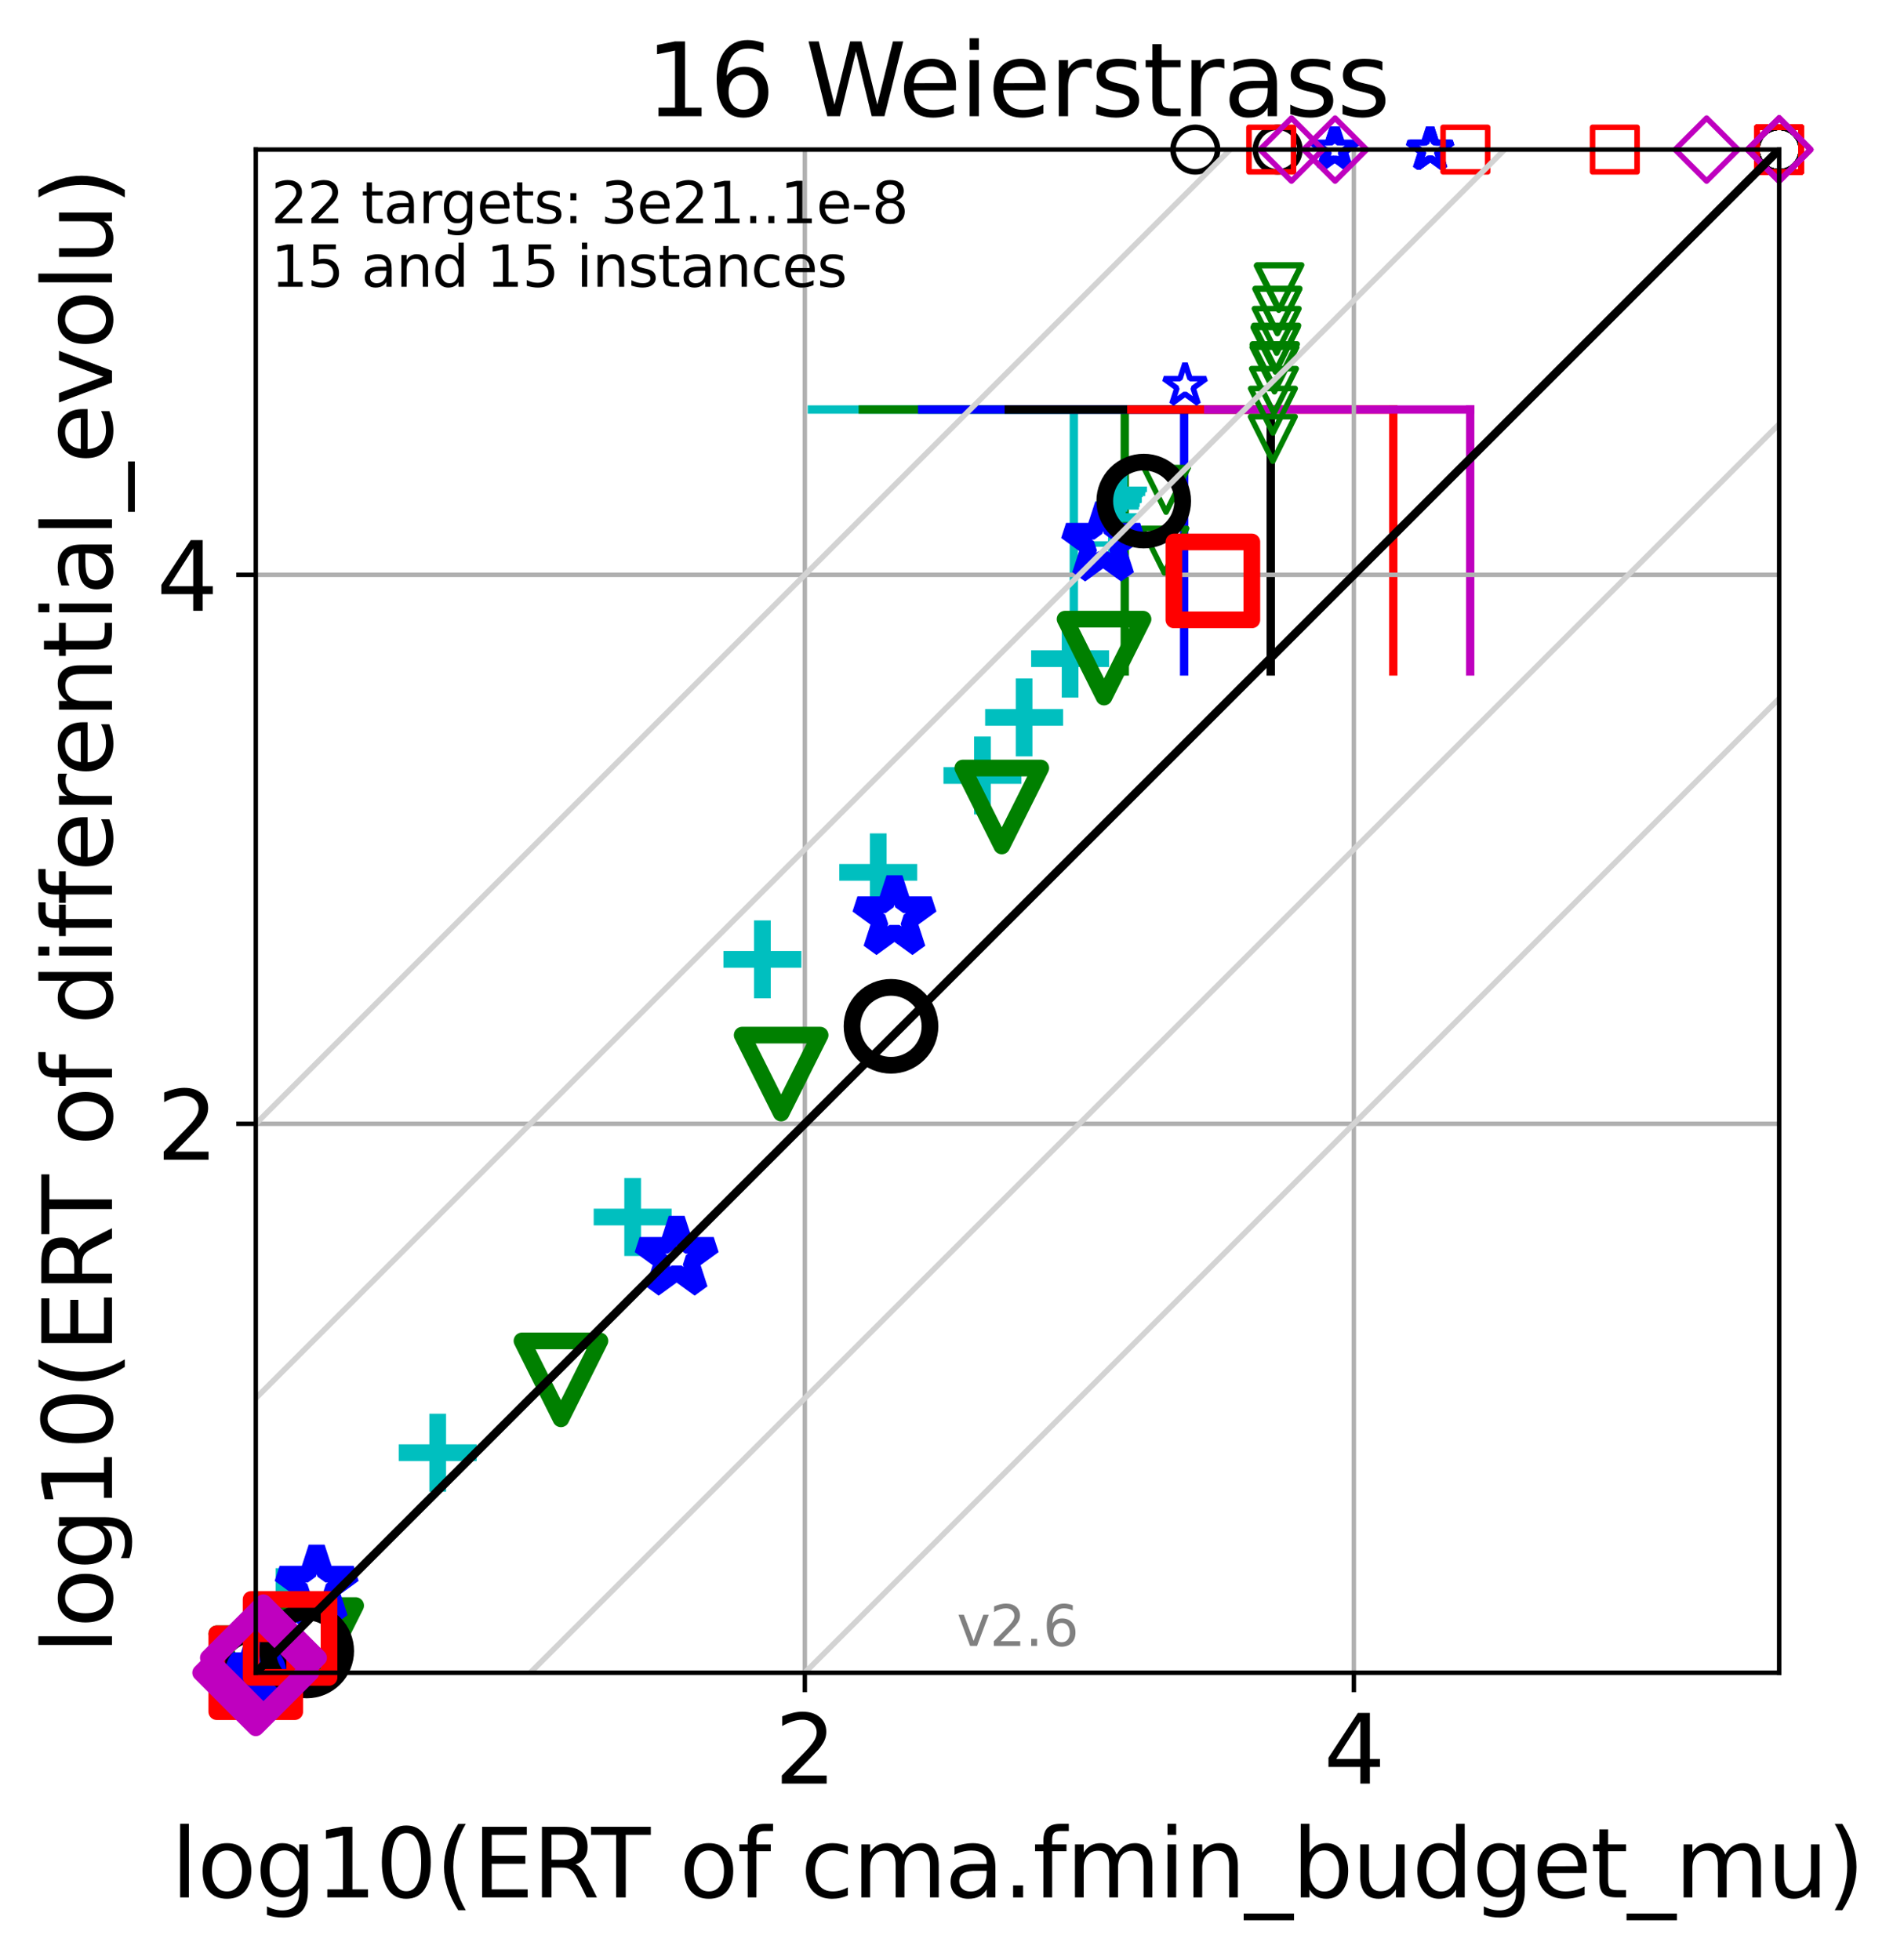 <?xml version="1.0" encoding="utf-8" standalone="no"?>
<!DOCTYPE svg PUBLIC "-//W3C//DTD SVG 1.1//EN"
  "http://www.w3.org/Graphics/SVG/1.1/DTD/svg11.dtd">
<svg height="352.096pt" version="1.1" viewBox="0 0 342.006 352.096" width="342.006pt" xmlns="http://www.w3.org/2000/svg" xmlns:xlink="http://www.w3.org/1999/xlink">
 <defs>
  <style type="text/css">*{stroke-linecap:butt;stroke-linejoin:round;}</style>
 </defs>
 <g id="figure_1">
  <g id="patch_1">
   <path d="M 0 352.096 
L 342.006 352.096 
L 342.006 0 
L 0 0 
z
" style="fill:#ffffff;"/>
  </g>
  <g id="axes_1">
   <g id="patch_2">
    <path d="M 45.942 300.517 
L 319.582 300.517 
L 319.582 26.877 
L 45.942 26.877 
z
" style="fill:#ffffff;"/>
   </g>
   <g id="line2d_1">
    <path clip-path="url(#p6136d82c68)" d="M 192.887 120.631 
L 192.887 73.577 
" style="fill:none;stroke:#00bfbf;stroke-linecap:square;stroke-width:1.5;"/>
   </g>
   <g id="line2d_2">
    <path clip-path="url(#p6136d82c68)" d="M 145.833 73.577 
L 192.887 73.577 
" style="fill:none;stroke:#00bfbf;stroke-linecap:square;stroke-width:1.5;"/>
   </g>
   <g id="line2d_3">
    <path clip-path="url(#p6136d82c68)" d="M 202.036 120.631 
L 202.036 73.577 
" style="fill:none;stroke:#008000;stroke-linecap:square;stroke-width:1.5;"/>
   </g>
   <g id="line2d_4">
    <path clip-path="url(#p6136d82c68)" d="M 154.982 73.577 
L 202.036 73.577 
" style="fill:none;stroke:#008000;stroke-linecap:square;stroke-width:1.5;"/>
   </g>
   <g id="line2d_5">
    <path clip-path="url(#p6136d82c68)" d="M 212.702 120.631 
L 212.702 73.577 
" style="fill:none;stroke:#0000ff;stroke-linecap:square;stroke-width:1.5;"/>
   </g>
   <g id="line2d_6">
    <path clip-path="url(#p6136d82c68)" d="M 165.648 73.577 
L 212.702 73.577 
" style="fill:none;stroke:#0000ff;stroke-linecap:square;stroke-width:1.5;"/>
   </g>
   <g id="line2d_7">
    <path clip-path="url(#p6136d82c68)" d="M 228.258 120.631 
L 228.258 73.577 
" style="fill:none;stroke:#000000;stroke-linecap:square;stroke-width:1.5;"/>
   </g>
   <g id="line2d_8">
    <path clip-path="url(#p6136d82c68)" d="M 181.204 73.577 
L 228.258 73.577 
" style="fill:none;stroke:#000000;stroke-linecap:square;stroke-width:1.5;"/>
   </g>
   <g id="line2d_9">
    <path clip-path="url(#p6136d82c68)" d="M 250.268 120.631 
L 250.268 73.577 
" style="fill:none;stroke:#ff0000;stroke-linecap:square;stroke-width:1.5;"/>
   </g>
   <g id="line2d_10">
    <path clip-path="url(#p6136d82c68)" d="M 203.214 73.577 
L 250.268 73.577 
" style="fill:none;stroke:#ff0000;stroke-linecap:square;stroke-width:1.5;"/>
   </g>
   <g id="line2d_11">
    <path clip-path="url(#p6136d82c68)" d="M 264.083 120.631 
L 264.083 73.577 
" style="fill:none;stroke:#bf00bf;stroke-linecap:square;stroke-width:1.5;"/>
   </g>
   <g id="line2d_12">
    <path clip-path="url(#p6136d82c68)" d="M 217.029 73.577 
L 264.083 73.577 
" style="fill:none;stroke:#bf00bf;stroke-linecap:square;stroke-width:1.5;"/>
   </g>
   <g id="matplotlib.axis_1">
    <g id="xtick_1">
     <g id="line2d_13">
      <path clip-path="url(#p6136d82c68)" d="M 144.563 300.517 
L 144.563 26.877 
" style="fill:none;stroke:#b0b0b0;stroke-linecap:square;stroke-width:0.8;"/>
     </g>
     <g id="line2d_14">
      <defs>
       <path d="M 0 0 
L 0 3.5 
" id="m19c5822f2d" style="stroke:#000000;stroke-width:0.8;"/>
      </defs>
      <g>
       <use style="stroke:#000000;stroke-width:0.8;" x="144.563" xlink:href="#m19c5822f2d" y="300.517"/>
      </g>
     </g>
     <g id="text_1">
      <!-- 2 -->
      <g transform="translate(139.155 320.435)scale(0.17 -0.17)">
       <defs>
        <path d="M 1228 531 
L 3431 531 
L 3431 0 
L 469 0 
L 469 531 
Q 828 903 1448 1529 
Q 2069 2156 2228 2338 
Q 2531 2678 2651 2914 
Q 2772 3150 2772 3378 
Q 2772 3750 2511 3984 
Q 2250 4219 1831 4219 
Q 1534 4219 1204 4116 
Q 875 4013 500 3803 
L 500 4441 
Q 881 4594 1212 4672 
Q 1544 4750 1819 4750 
Q 2544 4750 2975 4387 
Q 3406 4025 3406 3419 
Q 3406 3131 3298 2873 
Q 3191 2616 2906 2266 
Q 2828 2175 2409 1742 
Q 1991 1309 1228 531 
z
" id="DejaVuSans-32" transform="scale(0.016)"/>
       </defs>
       <use xlink:href="#DejaVuSans-32"/>
      </g>
     </g>
    </g>
    <g id="xtick_2">
     <g id="line2d_15">
      <path clip-path="url(#p6136d82c68)" d="M 243.184 300.517 
L 243.184 26.877 
" style="fill:none;stroke:#b0b0b0;stroke-linecap:square;stroke-width:0.8;"/>
     </g>
     <g id="line2d_16">
      <g>
       <use style="stroke:#000000;stroke-width:0.8;" x="243.184" xlink:href="#m19c5822f2d" y="300.517"/>
      </g>
     </g>
     <g id="text_2">
      <!-- 4 -->
      <g transform="translate(237.776 320.435)scale(0.17 -0.17)">
       <defs>
        <path d="M 2419 4116 
L 825 1625 
L 2419 1625 
L 2419 4116 
z
M 2253 4666 
L 3047 4666 
L 3047 1625 
L 3713 1625 
L 3713 1100 
L 3047 1100 
L 3047 0 
L 2419 0 
L 2419 1100 
L 313 1100 
L 313 1709 
L 2253 4666 
z
" id="DejaVuSans-34" transform="scale(0.016)"/>
       </defs>
       <use xlink:href="#DejaVuSans-34"/>
      </g>
     </g>
    </g>
    <g id="text_3">
     <!-- log10(ERT of cma.fmin_budget_mu) -->
     <g transform="translate(30.718 340.887)scale(0.17 -0.17)">
      <defs>
       <path d="M 603 4863 
L 1178 4863 
L 1178 0 
L 603 0 
L 603 4863 
z
" id="DejaVuSans-6c" transform="scale(0.016)"/>
       <path d="M 1959 3097 
Q 1497 3097 1228 2736 
Q 959 2375 959 1747 
Q 959 1119 1226 758 
Q 1494 397 1959 397 
Q 2419 397 2687 759 
Q 2956 1122 2956 1747 
Q 2956 2369 2687 2733 
Q 2419 3097 1959 3097 
z
M 1959 3584 
Q 2709 3584 3137 3096 
Q 3566 2609 3566 1747 
Q 3566 888 3137 398 
Q 2709 -91 1959 -91 
Q 1206 -91 779 398 
Q 353 888 353 1747 
Q 353 2609 779 3096 
Q 1206 3584 1959 3584 
z
" id="DejaVuSans-6f" transform="scale(0.016)"/>
       <path d="M 2906 1791 
Q 2906 2416 2648 2759 
Q 2391 3103 1925 3103 
Q 1463 3103 1205 2759 
Q 947 2416 947 1791 
Q 947 1169 1205 825 
Q 1463 481 1925 481 
Q 2391 481 2648 825 
Q 2906 1169 2906 1791 
z
M 3481 434 
Q 3481 -459 3084 -895 
Q 2688 -1331 1869 -1331 
Q 1566 -1331 1297 -1286 
Q 1028 -1241 775 -1147 
L 775 -588 
Q 1028 -725 1275 -790 
Q 1522 -856 1778 -856 
Q 2344 -856 2625 -561 
Q 2906 -266 2906 331 
L 2906 616 
Q 2728 306 2450 153 
Q 2172 0 1784 0 
Q 1141 0 747 490 
Q 353 981 353 1791 
Q 353 2603 747 3093 
Q 1141 3584 1784 3584 
Q 2172 3584 2450 3431 
Q 2728 3278 2906 2969 
L 2906 3500 
L 3481 3500 
L 3481 434 
z
" id="DejaVuSans-67" transform="scale(0.016)"/>
       <path d="M 794 531 
L 1825 531 
L 1825 4091 
L 703 3866 
L 703 4441 
L 1819 4666 
L 2450 4666 
L 2450 531 
L 3481 531 
L 3481 0 
L 794 0 
L 794 531 
z
" id="DejaVuSans-31" transform="scale(0.016)"/>
       <path d="M 2034 4250 
Q 1547 4250 1301 3770 
Q 1056 3291 1056 2328 
Q 1056 1369 1301 889 
Q 1547 409 2034 409 
Q 2525 409 2770 889 
Q 3016 1369 3016 2328 
Q 3016 3291 2770 3770 
Q 2525 4250 2034 4250 
z
M 2034 4750 
Q 2819 4750 3233 4129 
Q 3647 3509 3647 2328 
Q 3647 1150 3233 529 
Q 2819 -91 2034 -91 
Q 1250 -91 836 529 
Q 422 1150 422 2328 
Q 422 3509 836 4129 
Q 1250 4750 2034 4750 
z
" id="DejaVuSans-30" transform="scale(0.016)"/>
       <path d="M 1984 4856 
Q 1566 4138 1362 3434 
Q 1159 2731 1159 2009 
Q 1159 1288 1364 580 
Q 1569 -128 1984 -844 
L 1484 -844 
Q 1016 -109 783 600 
Q 550 1309 550 2009 
Q 550 2706 781 3412 
Q 1013 4119 1484 4856 
L 1984 4856 
z
" id="DejaVuSans-28" transform="scale(0.016)"/>
       <path d="M 628 4666 
L 3578 4666 
L 3578 4134 
L 1259 4134 
L 1259 2753 
L 3481 2753 
L 3481 2222 
L 1259 2222 
L 1259 531 
L 3634 531 
L 3634 0 
L 628 0 
L 628 4666 
z
" id="DejaVuSans-45" transform="scale(0.016)"/>
       <path d="M 2841 2188 
Q 3044 2119 3236 1894 
Q 3428 1669 3622 1275 
L 4263 0 
L 3584 0 
L 2988 1197 
Q 2756 1666 2539 1819 
Q 2322 1972 1947 1972 
L 1259 1972 
L 1259 0 
L 628 0 
L 628 4666 
L 2053 4666 
Q 2853 4666 3247 4331 
Q 3641 3997 3641 3322 
Q 3641 2881 3436 2590 
Q 3231 2300 2841 2188 
z
M 1259 4147 
L 1259 2491 
L 2053 2491 
Q 2509 2491 2742 2702 
Q 2975 2913 2975 3322 
Q 2975 3731 2742 3939 
Q 2509 4147 2053 4147 
L 1259 4147 
z
" id="DejaVuSans-52" transform="scale(0.016)"/>
       <path d="M -19 4666 
L 3928 4666 
L 3928 4134 
L 2272 4134 
L 2272 0 
L 1638 0 
L 1638 4134 
L -19 4134 
L -19 4666 
z
" id="DejaVuSans-54" transform="scale(0.016)"/>
       <path id="DejaVuSans-20" transform="scale(0.016)"/>
       <path d="M 2375 4863 
L 2375 4384 
L 1825 4384 
Q 1516 4384 1395 4259 
Q 1275 4134 1275 3809 
L 1275 3500 
L 2222 3500 
L 2222 3053 
L 1275 3053 
L 1275 0 
L 697 0 
L 697 3053 
L 147 3053 
L 147 3500 
L 697 3500 
L 697 3744 
Q 697 4328 969 4595 
Q 1241 4863 1831 4863 
L 2375 4863 
z
" id="DejaVuSans-66" transform="scale(0.016)"/>
       <path d="M 3122 3366 
L 3122 2828 
Q 2878 2963 2633 3030 
Q 2388 3097 2138 3097 
Q 1578 3097 1268 2742 
Q 959 2388 959 1747 
Q 959 1106 1268 751 
Q 1578 397 2138 397 
Q 2388 397 2633 464 
Q 2878 531 3122 666 
L 3122 134 
Q 2881 22 2623 -34 
Q 2366 -91 2075 -91 
Q 1284 -91 818 406 
Q 353 903 353 1747 
Q 353 2603 823 3093 
Q 1294 3584 2113 3584 
Q 2378 3584 2631 3529 
Q 2884 3475 3122 3366 
z
" id="DejaVuSans-63" transform="scale(0.016)"/>
       <path d="M 3328 2828 
Q 3544 3216 3844 3400 
Q 4144 3584 4550 3584 
Q 5097 3584 5394 3201 
Q 5691 2819 5691 2113 
L 5691 0 
L 5113 0 
L 5113 2094 
Q 5113 2597 4934 2840 
Q 4756 3084 4391 3084 
Q 3944 3084 3684 2787 
Q 3425 2491 3425 1978 
L 3425 0 
L 2847 0 
L 2847 2094 
Q 2847 2600 2669 2842 
Q 2491 3084 2119 3084 
Q 1678 3084 1418 2786 
Q 1159 2488 1159 1978 
L 1159 0 
L 581 0 
L 581 3500 
L 1159 3500 
L 1159 2956 
Q 1356 3278 1631 3431 
Q 1906 3584 2284 3584 
Q 2666 3584 2933 3390 
Q 3200 3197 3328 2828 
z
" id="DejaVuSans-6d" transform="scale(0.016)"/>
       <path d="M 2194 1759 
Q 1497 1759 1228 1600 
Q 959 1441 959 1056 
Q 959 750 1161 570 
Q 1363 391 1709 391 
Q 2188 391 2477 730 
Q 2766 1069 2766 1631 
L 2766 1759 
L 2194 1759 
z
M 3341 1997 
L 3341 0 
L 2766 0 
L 2766 531 
Q 2569 213 2275 61 
Q 1981 -91 1556 -91 
Q 1019 -91 701 211 
Q 384 513 384 1019 
Q 384 1609 779 1909 
Q 1175 2209 1959 2209 
L 2766 2209 
L 2766 2266 
Q 2766 2663 2505 2880 
Q 2244 3097 1772 3097 
Q 1472 3097 1187 3025 
Q 903 2953 641 2809 
L 641 3341 
Q 956 3463 1253 3523 
Q 1550 3584 1831 3584 
Q 2591 3584 2966 3190 
Q 3341 2797 3341 1997 
z
" id="DejaVuSans-61" transform="scale(0.016)"/>
       <path d="M 684 794 
L 1344 794 
L 1344 0 
L 684 0 
L 684 794 
z
" id="DejaVuSans-2e" transform="scale(0.016)"/>
       <path d="M 603 3500 
L 1178 3500 
L 1178 0 
L 603 0 
L 603 3500 
z
M 603 4863 
L 1178 4863 
L 1178 4134 
L 603 4134 
L 603 4863 
z
" id="DejaVuSans-69" transform="scale(0.016)"/>
       <path d="M 3513 2113 
L 3513 0 
L 2938 0 
L 2938 2094 
Q 2938 2591 2744 2837 
Q 2550 3084 2163 3084 
Q 1697 3084 1428 2787 
Q 1159 2491 1159 1978 
L 1159 0 
L 581 0 
L 581 3500 
L 1159 3500 
L 1159 2956 
Q 1366 3272 1645 3428 
Q 1925 3584 2291 3584 
Q 2894 3584 3203 3211 
Q 3513 2838 3513 2113 
z
" id="DejaVuSans-6e" transform="scale(0.016)"/>
       <path d="M 3263 -1063 
L 3263 -1509 
L -63 -1509 
L -63 -1063 
L 3263 -1063 
z
" id="DejaVuSans-5f" transform="scale(0.016)"/>
       <path d="M 3116 1747 
Q 3116 2381 2855 2742 
Q 2594 3103 2138 3103 
Q 1681 3103 1420 2742 
Q 1159 2381 1159 1747 
Q 1159 1113 1420 752 
Q 1681 391 2138 391 
Q 2594 391 2855 752 
Q 3116 1113 3116 1747 
z
M 1159 2969 
Q 1341 3281 1617 3432 
Q 1894 3584 2278 3584 
Q 2916 3584 3314 3078 
Q 3713 2572 3713 1747 
Q 3713 922 3314 415 
Q 2916 -91 2278 -91 
Q 1894 -91 1617 61 
Q 1341 213 1159 525 
L 1159 0 
L 581 0 
L 581 4863 
L 1159 4863 
L 1159 2969 
z
" id="DejaVuSans-62" transform="scale(0.016)"/>
       <path d="M 544 1381 
L 544 3500 
L 1119 3500 
L 1119 1403 
Q 1119 906 1312 657 
Q 1506 409 1894 409 
Q 2359 409 2629 706 
Q 2900 1003 2900 1516 
L 2900 3500 
L 3475 3500 
L 3475 0 
L 2900 0 
L 2900 538 
Q 2691 219 2414 64 
Q 2138 -91 1772 -91 
Q 1169 -91 856 284 
Q 544 659 544 1381 
z
M 1991 3584 
L 1991 3584 
z
" id="DejaVuSans-75" transform="scale(0.016)"/>
       <path d="M 2906 2969 
L 2906 4863 
L 3481 4863 
L 3481 0 
L 2906 0 
L 2906 525 
Q 2725 213 2448 61 
Q 2172 -91 1784 -91 
Q 1150 -91 751 415 
Q 353 922 353 1747 
Q 353 2572 751 3078 
Q 1150 3584 1784 3584 
Q 2172 3584 2448 3432 
Q 2725 3281 2906 2969 
z
M 947 1747 
Q 947 1113 1208 752 
Q 1469 391 1925 391 
Q 2381 391 2643 752 
Q 2906 1113 2906 1747 
Q 2906 2381 2643 2742 
Q 2381 3103 1925 3103 
Q 1469 3103 1208 2742 
Q 947 2381 947 1747 
z
" id="DejaVuSans-64" transform="scale(0.016)"/>
       <path d="M 3597 1894 
L 3597 1613 
L 953 1613 
Q 991 1019 1311 708 
Q 1631 397 2203 397 
Q 2534 397 2845 478 
Q 3156 559 3463 722 
L 3463 178 
Q 3153 47 2828 -22 
Q 2503 -91 2169 -91 
Q 1331 -91 842 396 
Q 353 884 353 1716 
Q 353 2575 817 3079 
Q 1281 3584 2069 3584 
Q 2775 3584 3186 3129 
Q 3597 2675 3597 1894 
z
M 3022 2063 
Q 3016 2534 2758 2815 
Q 2500 3097 2075 3097 
Q 1594 3097 1305 2825 
Q 1016 2553 972 2059 
L 3022 2063 
z
" id="DejaVuSans-65" transform="scale(0.016)"/>
       <path d="M 1172 4494 
L 1172 3500 
L 2356 3500 
L 2356 3053 
L 1172 3053 
L 1172 1153 
Q 1172 725 1289 603 
Q 1406 481 1766 481 
L 2356 481 
L 2356 0 
L 1766 0 
Q 1100 0 847 248 
Q 594 497 594 1153 
L 594 3053 
L 172 3053 
L 172 3500 
L 594 3500 
L 594 4494 
L 1172 4494 
z
" id="DejaVuSans-74" transform="scale(0.016)"/>
       <path d="M 513 4856 
L 1013 4856 
Q 1481 4119 1714 3412 
Q 1947 2706 1947 2009 
Q 1947 1309 1714 600 
Q 1481 -109 1013 -844 
L 513 -844 
Q 928 -128 1133 580 
Q 1338 1288 1338 2009 
Q 1338 2731 1133 3434 
Q 928 4138 513 4856 
z
" id="DejaVuSans-29" transform="scale(0.016)"/>
      </defs>
      <use xlink:href="#DejaVuSans-6c"/>
      <use x="27.783" xlink:href="#DejaVuSans-6f"/>
      <use x="88.965" xlink:href="#DejaVuSans-67"/>
      <use x="152.441" xlink:href="#DejaVuSans-31"/>
      <use x="216.064" xlink:href="#DejaVuSans-30"/>
      <use x="279.688" xlink:href="#DejaVuSans-28"/>
      <use x="318.701" xlink:href="#DejaVuSans-45"/>
      <use x="381.885" xlink:href="#DejaVuSans-52"/>
      <use x="444.117" xlink:href="#DejaVuSans-54"/>
      <use x="505.201" xlink:href="#DejaVuSans-20"/>
      <use x="536.988" xlink:href="#DejaVuSans-6f"/>
      <use x="598.17" xlink:href="#DejaVuSans-66"/>
      <use x="633.375" xlink:href="#DejaVuSans-20"/>
      <use x="665.162" xlink:href="#DejaVuSans-63"/>
      <use x="720.143" xlink:href="#DejaVuSans-6d"/>
      <use x="817.555" xlink:href="#DejaVuSans-61"/>
      <use x="878.834" xlink:href="#DejaVuSans-2e"/>
      <use x="910.621" xlink:href="#DejaVuSans-66"/>
      <use x="945.826" xlink:href="#DejaVuSans-6d"/>
      <use x="1043.238" xlink:href="#DejaVuSans-69"/>
      <use x="1071.021" xlink:href="#DejaVuSans-6e"/>
      <use x="1134.4" xlink:href="#DejaVuSans-5f"/>
      <use x="1184.4" xlink:href="#DejaVuSans-62"/>
      <use x="1247.877" xlink:href="#DejaVuSans-75"/>
      <use x="1311.256" xlink:href="#DejaVuSans-64"/>
      <use x="1374.732" xlink:href="#DejaVuSans-67"/>
      <use x="1438.209" xlink:href="#DejaVuSans-65"/>
      <use x="1499.732" xlink:href="#DejaVuSans-74"/>
      <use x="1538.941" xlink:href="#DejaVuSans-5f"/>
      <use x="1588.941" xlink:href="#DejaVuSans-6d"/>
      <use x="1686.354" xlink:href="#DejaVuSans-75"/>
      <use x="1749.732" xlink:href="#DejaVuSans-29"/>
     </g>
    </g>
   </g>
   <g id="matplotlib.axis_2">
    <g id="ytick_1">
     <g id="line2d_17">
      <path clip-path="url(#p6136d82c68)" d="M 45.942 201.896 
L 319.582 201.896 
" style="fill:none;stroke:#b0b0b0;stroke-linecap:square;stroke-width:0.8;"/>
     </g>
     <g id="line2d_18">
      <defs>
       <path d="M 0 0 
L -3.5 0 
" id="mddc5367566" style="stroke:#000000;stroke-width:0.8;"/>
      </defs>
      <g>
       <use style="stroke:#000000;stroke-width:0.8;" x="45.942" xlink:href="#mddc5367566" y="201.896"/>
      </g>
     </g>
     <g id="text_4">
      <!-- 2 -->
      <g transform="translate(28.126 208.355)scale(0.17 -0.17)">
       <use xlink:href="#DejaVuSans-32"/>
      </g>
     </g>
    </g>
    <g id="ytick_2">
     <g id="line2d_19">
      <path clip-path="url(#p6136d82c68)" d="M 45.942 103.275 
L 319.582 103.275 
" style="fill:none;stroke:#b0b0b0;stroke-linecap:square;stroke-width:0.8;"/>
     </g>
     <g id="line2d_20">
      <g>
       <use style="stroke:#000000;stroke-width:0.8;" x="45.942" xlink:href="#mddc5367566" y="103.275"/>
      </g>
     </g>
     <g id="text_5">
      <!-- 4 -->
      <g transform="translate(28.126 109.734)scale(0.17 -0.17)">
       <use xlink:href="#DejaVuSans-34"/>
      </g>
     </g>
    </g>
    <g id="text_6">
     <!-- log10(ERT of differential_evolu) -->
     <g transform="translate(20.117 297.17)rotate(-90)scale(0.17 -0.17)">
      <defs>
       <path d="M 2631 2963 
Q 2534 3019 2420 3045 
Q 2306 3072 2169 3072 
Q 1681 3072 1420 2755 
Q 1159 2438 1159 1844 
L 1159 0 
L 581 0 
L 581 3500 
L 1159 3500 
L 1159 2956 
Q 1341 3275 1631 3429 
Q 1922 3584 2338 3584 
Q 2397 3584 2469 3576 
Q 2541 3569 2628 3553 
L 2631 2963 
z
" id="DejaVuSans-72" transform="scale(0.016)"/>
       <path d="M 191 3500 
L 800 3500 
L 1894 563 
L 2988 3500 
L 3597 3500 
L 2284 0 
L 1503 0 
L 191 3500 
z
" id="DejaVuSans-76" transform="scale(0.016)"/>
      </defs>
      <use xlink:href="#DejaVuSans-6c"/>
      <use x="27.783" xlink:href="#DejaVuSans-6f"/>
      <use x="88.965" xlink:href="#DejaVuSans-67"/>
      <use x="152.441" xlink:href="#DejaVuSans-31"/>
      <use x="216.064" xlink:href="#DejaVuSans-30"/>
      <use x="279.688" xlink:href="#DejaVuSans-28"/>
      <use x="318.701" xlink:href="#DejaVuSans-45"/>
      <use x="381.885" xlink:href="#DejaVuSans-52"/>
      <use x="444.117" xlink:href="#DejaVuSans-54"/>
      <use x="505.201" xlink:href="#DejaVuSans-20"/>
      <use x="536.988" xlink:href="#DejaVuSans-6f"/>
      <use x="598.17" xlink:href="#DejaVuSans-66"/>
      <use x="633.375" xlink:href="#DejaVuSans-20"/>
      <use x="665.162" xlink:href="#DejaVuSans-64"/>
      <use x="728.639" xlink:href="#DejaVuSans-69"/>
      <use x="756.422" xlink:href="#DejaVuSans-66"/>
      <use x="791.627" xlink:href="#DejaVuSans-66"/>
      <use x="826.832" xlink:href="#DejaVuSans-65"/>
      <use x="888.355" xlink:href="#DejaVuSans-72"/>
      <use x="927.219" xlink:href="#DejaVuSans-65"/>
      <use x="988.742" xlink:href="#DejaVuSans-6e"/>
      <use x="1052.121" xlink:href="#DejaVuSans-74"/>
      <use x="1091.33" xlink:href="#DejaVuSans-69"/>
      <use x="1119.113" xlink:href="#DejaVuSans-61"/>
      <use x="1180.393" xlink:href="#DejaVuSans-6c"/>
      <use x="1208.176" xlink:href="#DejaVuSans-5f"/>
      <use x="1258.176" xlink:href="#DejaVuSans-65"/>
      <use x="1319.699" xlink:href="#DejaVuSans-76"/>
      <use x="1378.879" xlink:href="#DejaVuSans-6f"/>
      <use x="1440.061" xlink:href="#DejaVuSans-6c"/>
      <use x="1467.844" xlink:href="#DejaVuSans-75"/>
      <use x="1531.223" xlink:href="#DejaVuSans-29"/>
     </g>
    </g>
   </g>
   <g id="line2d_21">
    <defs>
     <path d="M -7 0 
L 7 0 
M 0 7 
L 0 -7 
" id="mde0467d2bc" style="stroke:#00bfbf;stroke-width:3;"/>
    </defs>
    <g>
     <use style="fill-opacity:0;stroke:#00bfbf;stroke-width:3;" x="45.942" xlink:href="#mde0467d2bc" y="300.517"/>
     <use style="fill-opacity:0;stroke:#00bfbf;stroke-width:3;" x="51.004" xlink:href="#mde0467d2bc" y="288.738"/>
     <use style="fill-opacity:0;stroke:#00bfbf;stroke-width:3;" x="78.623" xlink:href="#mde0467d2bc" y="260.988"/>
     <use style="fill-opacity:0;stroke:#00bfbf;stroke-width:3;" x="113.641" xlink:href="#mde0467d2bc" y="218.65"/>
     <use style="fill-opacity:0;stroke:#00bfbf;stroke-width:3;" x="136.946" xlink:href="#mde0467d2bc" y="172.359"/>
     <use style="fill-opacity:0;stroke:#00bfbf;stroke-width:3;" x="157.758" xlink:href="#mde0467d2bc" y="156.726"/>
     <use style="fill-opacity:0;stroke:#00bfbf;stroke-width:3;" x="176.472" xlink:href="#mde0467d2bc" y="139.321"/>
     <use style="fill-opacity:0;stroke:#00bfbf;stroke-width:3;" x="183.956" xlink:href="#mde0467d2bc" y="128.891"/>
     <use style="fill-opacity:0;stroke:#00bfbf;stroke-width:3;" x="192.218" xlink:href="#mde0467d2bc" y="118.332"/>
    </g>
   </g>
   <g id="line2d_22">
    <defs>
     <path d="M -4 0 
L 4 0 
M 0 4 
L 0 -4 
" id="m322c1e940b" style="stroke:#00bfbf;"/>
    </defs>
    <g>
     <use style="fill-opacity:0;stroke:#00bfbf;" x="199.533" xlink:href="#m322c1e940b" y="97.738"/>
     <use style="fill-opacity:0;stroke:#00bfbf;" x="199.725" xlink:href="#m322c1e940b" y="94.77"/>
     <use style="fill-opacity:0;stroke:#00bfbf;" x="199.819" xlink:href="#m322c1e940b" y="94.465"/>
     <use style="fill-opacity:0;stroke:#00bfbf;" x="200.037" xlink:href="#m322c1e940b" y="93.276"/>
     <use style="fill-opacity:0;stroke:#00bfbf;" x="200.304" xlink:href="#m322c1e940b" y="92.7"/>
     <use style="fill-opacity:0;stroke:#00bfbf;" x="200.572" xlink:href="#m322c1e940b" y="91.061"/>
     <use style="fill-opacity:0;stroke:#00bfbf;" x="200.724" xlink:href="#m322c1e940b" y="90.568"/>
     <use style="fill-opacity:0;stroke:#00bfbf;" x="201.025" xlink:href="#m322c1e940b" y="89.903"/>
     <use style="fill-opacity:0;stroke:#00bfbf;" x="201.098" xlink:href="#m322c1e940b" y="89.781"/>
     <use style="fill-opacity:0;stroke:#00bfbf;" x="201.258" xlink:href="#m322c1e940b" y="88.831"/>
     <use style="fill-opacity:0;stroke:#00bfbf;" x="201.701" xlink:href="#m322c1e940b" y="88.623"/>
     <use style="fill-opacity:0;stroke:#00bfbf;" x="201.719" xlink:href="#m322c1e940b" y="88.129"/>
     <use style="fill-opacity:0;stroke:#00bfbf;" x="202.021" xlink:href="#m322c1e940b" y="87.917"/>
    </g>
   </g>
   <g id="line2d_23">
    <defs>
     <path d="M -0 7 
L 7 -7 
L -7 -7 
z
" id="m9aa6b9da98" style="stroke:#008000;stroke-linejoin:miter;stroke-width:3;"/>
    </defs>
    <g>
     <use style="fill-opacity:0;stroke:#008000;stroke-linejoin:miter;stroke-width:3;" x="45.942" xlink:href="#m9aa6b9da98" y="300.517"/>
     <use style="fill-opacity:0;stroke:#008000;stroke-linejoin:miter;stroke-width:3;" x="56.881" xlink:href="#m9aa6b9da98" y="295.455"/>
     <use style="fill-opacity:0;stroke:#008000;stroke-linejoin:miter;stroke-width:3;" x="100.761" xlink:href="#m9aa6b9da98" y="247.906"/>
     <use style="fill-opacity:0;stroke:#008000;stroke-linejoin:miter;stroke-width:3;" x="140.313" xlink:href="#m9aa6b9da98" y="192.967"/>
     <use style="fill-opacity:0;stroke:#008000;stroke-linejoin:miter;stroke-width:3;" x="179.947" xlink:href="#m9aa6b9da98" y="144.983"/>
     <use style="fill-opacity:0;stroke:#008000;stroke-linejoin:miter;stroke-width:3;" x="198.315" xlink:href="#m9aa6b9da98" y="118.236"/>
    </g>
   </g>
   <g id="line2d_24">
    <defs>
     <path d="M -0 4 
L 4 -4 
L -4 -4 
z
" id="mce6730b5d9" style="stroke:#008000;stroke-linejoin:miter;"/>
    </defs>
    <g>
     <use style="fill-opacity:0;stroke:#008000;stroke-linejoin:miter;" x="209.154" xlink:href="#mce6730b5d9" y="98.926"/>
     <use style="fill-opacity:0;stroke:#008000;stroke-linejoin:miter;" x="209.454" xlink:href="#mce6730b5d9" y="88.007"/>
     <use style="fill-opacity:0;stroke:#008000;stroke-linejoin:miter;" x="228.631" xlink:href="#mce6730b5d9" y="78.858"/>
     <use style="fill-opacity:0;stroke:#008000;stroke-linejoin:miter;" x="228.646" xlink:href="#mce6730b5d9" y="73.794"/>
     <use style="fill-opacity:0;stroke:#008000;stroke-linejoin:miter;" x="228.829" xlink:href="#mce6730b5d9" y="70.232"/>
     <use style="fill-opacity:0;stroke:#008000;stroke-linejoin:miter;" x="228.923" xlink:href="#mce6730b5d9" y="66.381"/>
     <use style="fill-opacity:0;stroke:#008000;stroke-linejoin:miter;" x="228.935" xlink:href="#mce6730b5d9" y="65.932"/>
     <use style="fill-opacity:0;stroke:#008000;stroke-linejoin:miter;" x="228.991" xlink:href="#mce6730b5d9" y="65.791"/>
     <use style="fill-opacity:0;stroke:#008000;stroke-linejoin:miter;" x="229.103" xlink:href="#mce6730b5d9" y="62.83"/>
     <use style="fill-opacity:0;stroke:#008000;stroke-linejoin:miter;" x="229.184" xlink:href="#mce6730b5d9" y="62.668"/>
     <use style="fill-opacity:0;stroke:#008000;stroke-linejoin:miter;" x="229.243" xlink:href="#mce6730b5d9" y="62.458"/>
     <use style="fill-opacity:0;stroke:#008000;stroke-linejoin:miter;" x="229.321" xlink:href="#mce6730b5d9" y="59.448"/>
     <use style="fill-opacity:0;stroke:#008000;stroke-linejoin:miter;" x="229.442" xlink:href="#mce6730b5d9" y="55.927"/>
     <use style="fill-opacity:0;stroke:#008000;stroke-linejoin:miter;" x="229.466" xlink:href="#mce6730b5d9" y="55.829"/>
     <use style="fill-opacity:0;stroke:#008000;stroke-linejoin:miter;" x="229.698" xlink:href="#mce6730b5d9" y="51.728"/>
     <use style="fill-opacity:0;stroke:#008000;stroke-linejoin:miter;" x="229.803" xlink:href="#mce6730b5d9" y="51.607"/>
    </g>
   </g>
   <g id="line2d_25">
    <defs>
     <path d="M 0 -7 
L -1.572 -2.163 
L -6.657 -2.163 
L -2.543 0.826 
L -4.114 5.663 
L -0 2.674 
L 4.114 5.663 
L 2.543 0.826 
L 6.657 -2.163 
L 1.572 -2.163 
z
" id="m96237d83dc" style="stroke:#0000ff;stroke-linejoin:bevel;stroke-width:3;"/>
    </defs>
    <g>
     <use style="fill-opacity:0;stroke:#0000ff;stroke-linejoin:bevel;stroke-width:3;" x="45.942" xlink:href="#m96237d83dc" y="300.517"/>
     <use style="fill-opacity:0;stroke:#0000ff;stroke-linejoin:bevel;stroke-width:3;" x="56.881" xlink:href="#m96237d83dc" y="284.971"/>
     <use style="fill-opacity:0;stroke:#0000ff;stroke-linejoin:bevel;stroke-width:3;" x="121.544" xlink:href="#m96237d83dc" y="225.9"/>
     <use style="fill-opacity:0;stroke:#0000ff;stroke-linejoin:bevel;stroke-width:3;" x="160.668" xlink:href="#m96237d83dc" y="164.709"/>
     <use style="fill-opacity:0;stroke:#0000ff;stroke-linejoin:bevel;stroke-width:3;" x="198.149" xlink:href="#m96237d83dc" y="97.6"/>
    </g>
   </g>
   <g id="line2d_26">
    <defs>
     <path d="M 0 -4 
L -0.898 -1.236 
L -3.804 -1.236 
L -1.453 0.472 
L -2.351 3.236 
L -0 1.528 
L 2.351 3.236 
L 1.453 0.472 
L 3.804 -1.236 
L 0.898 -1.236 
z
" id="m2c5628e0d2" style="stroke:#0000ff;stroke-linejoin:bevel;"/>
    </defs>
    <g>
     <use style="fill-opacity:0;stroke:#0000ff;stroke-linejoin:bevel;" x="212.861" xlink:href="#m2c5628e0d2" y="69.26"/>
    </g>
   </g>
   <g id="line2d_27">
    <g>
     <use style="fill-opacity:0;stroke:#0000ff;stroke-linejoin:bevel;" x="239.33" xlink:href="#m2c5628e0d2" y="26.877"/>
     <use style="fill-opacity:0;stroke:#0000ff;stroke-linejoin:bevel;" x="239.374" xlink:href="#m2c5628e0d2" y="26.877"/>
     <use style="fill-opacity:0;stroke:#0000ff;stroke-linejoin:bevel;" x="239.712" xlink:href="#m2c5628e0d2" y="26.877"/>
     <use style="fill-opacity:0;stroke:#0000ff;stroke-linejoin:bevel;" x="239.833" xlink:href="#m2c5628e0d2" y="26.877"/>
     <use style="fill-opacity:0;stroke:#0000ff;stroke-linejoin:bevel;" x="240.191" xlink:href="#m2c5628e0d2" y="26.877"/>
     <use style="fill-opacity:0;stroke:#0000ff;stroke-linejoin:bevel;" x="256.613" xlink:href="#m2c5628e0d2" y="26.877"/>
     <use style="fill-opacity:0;stroke:#0000ff;stroke-linejoin:bevel;" x="256.674" xlink:href="#m2c5628e0d2" y="26.877"/>
     <use style="fill-opacity:0;stroke:#0000ff;stroke-linejoin:bevel;" x="256.759" xlink:href="#m2c5628e0d2" y="26.877"/>
     <use style="fill-opacity:0;stroke:#0000ff;stroke-linejoin:bevel;" x="256.807" xlink:href="#m2c5628e0d2" y="26.877"/>
     <use style="fill-opacity:0;stroke:#0000ff;stroke-linejoin:bevel;" x="256.841" xlink:href="#m2c5628e0d2" y="26.877"/>
     <use style="fill-opacity:0;stroke:#0000ff;stroke-linejoin:bevel;" x="256.972" xlink:href="#m2c5628e0d2" y="26.877"/>
     <use style="fill-opacity:0;stroke:#0000ff;stroke-linejoin:bevel;" x="257.022" xlink:href="#m2c5628e0d2" y="26.877"/>
     <use style="fill-opacity:0;stroke:#0000ff;stroke-linejoin:bevel;" x="257.062" xlink:href="#m2c5628e0d2" y="26.877"/>
     <use style="fill-opacity:0;stroke:#0000ff;stroke-linejoin:bevel;" x="257.123" xlink:href="#m2c5628e0d2" y="26.877"/>
     <use style="fill-opacity:0;stroke:#0000ff;stroke-linejoin:bevel;" x="257.134" xlink:href="#m2c5628e0d2" y="26.877"/>
     <use style="fill-opacity:0;stroke:#0000ff;stroke-linejoin:bevel;" x="257.151" xlink:href="#m2c5628e0d2" y="26.877"/>
    </g>
   </g>
   <g id="line2d_28">
    <defs>
     <path d="M 0 7 
C 1.856 7 3.637 6.262 4.95 4.95 
C 6.262 3.637 7 1.856 7 0 
C 7 -1.856 6.262 -3.637 4.95 -4.95 
C 3.637 -6.262 1.856 -7 0 -7 
C -1.856 -7 -3.637 -6.262 -4.95 -4.95 
C -6.262 -3.637 -7 -1.856 -7 0 
C -7 1.856 -6.262 3.637 -4.95 4.95 
C -3.637 6.262 -1.856 7 0 7 
z
" id="mf50904458f" style="stroke:#000000;stroke-width:3;"/>
    </defs>
    <g>
     <use style="fill-opacity:0;stroke:#000000;stroke-width:3;" x="45.942" xlink:href="#mf50904458f" y="300.517"/>
     <use style="fill-opacity:0;stroke:#000000;stroke-width:3;" x="55.096" xlink:href="#mf50904458f" y="296.613"/>
     <use style="fill-opacity:0;stroke:#000000;stroke-width:3;" x="160.047" xlink:href="#mf50904458f" y="184.385"/>
     <use style="fill-opacity:0;stroke:#000000;stroke-width:3;" x="205.443" xlink:href="#mf50904458f" y="90.024"/>
    </g>
   </g>
   <g id="line2d_29">
    <defs>
     <path d="M 0 4 
C 1.061 4 2.078 3.579 2.828 2.828 
C 3.579 2.078 4 1.061 4 0 
C 4 -1.061 3.579 -2.078 2.828 -2.828 
C 2.078 -3.579 1.061 -4 0 -4 
C -1.061 -4 -2.078 -3.579 -2.828 -2.828 
C -3.579 -2.078 -4 -1.061 -4 0 
C -4 1.061 -3.579 2.078 -2.828 2.828 
C -2.078 3.579 -1.061 4 0 4 
z
" id="m7a1f79ecfd" style="stroke:#000000;"/>
    </defs>
    <g>
     <use style="fill-opacity:0;stroke:#000000;" x="214.702" xlink:href="#m7a1f79ecfd" y="26.877"/>
     <use style="fill-opacity:0;stroke:#000000;" x="229.496" xlink:href="#m7a1f79ecfd" y="26.877"/>
    </g>
   </g>
   <g id="line2d_30">
    <g>
     <use style="fill-opacity:0;stroke:#000000;" x="319.582" xlink:href="#m7a1f79ecfd" y="26.877"/>
     <use style="fill-opacity:0;stroke:#000000;" x="319.582" xlink:href="#m7a1f79ecfd" y="26.877"/>
     <use style="fill-opacity:0;stroke:#000000;" x="319.582" xlink:href="#m7a1f79ecfd" y="26.877"/>
     <use style="fill-opacity:0;stroke:#000000;" x="319.582" xlink:href="#m7a1f79ecfd" y="26.877"/>
     <use style="fill-opacity:0;stroke:#000000;" x="319.582" xlink:href="#m7a1f79ecfd" y="26.877"/>
     <use style="fill-opacity:0;stroke:#000000;" x="319.582" xlink:href="#m7a1f79ecfd" y="26.877"/>
     <use style="fill-opacity:0;stroke:#000000;" x="319.582" xlink:href="#m7a1f79ecfd" y="26.877"/>
     <use style="fill-opacity:0;stroke:#000000;" x="319.582" xlink:href="#m7a1f79ecfd" y="26.877"/>
     <use style="fill-opacity:0;stroke:#000000;" x="319.582" xlink:href="#m7a1f79ecfd" y="26.877"/>
     <use style="fill-opacity:0;stroke:#000000;" x="319.582" xlink:href="#m7a1f79ecfd" y="26.877"/>
     <use style="fill-opacity:0;stroke:#000000;" x="319.582" xlink:href="#m7a1f79ecfd" y="26.877"/>
     <use style="fill-opacity:0;stroke:#000000;" x="319.582" xlink:href="#m7a1f79ecfd" y="26.877"/>
     <use style="fill-opacity:0;stroke:#000000;" x="319.582" xlink:href="#m7a1f79ecfd" y="26.877"/>
     <use style="fill-opacity:0;stroke:#000000;" x="319.582" xlink:href="#m7a1f79ecfd" y="26.877"/>
     <use style="fill-opacity:0;stroke:#000000;" x="319.582" xlink:href="#m7a1f79ecfd" y="26.877"/>
     <use style="fill-opacity:0;stroke:#000000;" x="319.582" xlink:href="#m7a1f79ecfd" y="26.877"/>
    </g>
   </g>
   <g id="line2d_31">
    <defs>
     <path d="M -7 7 
L 7 7 
L 7 -7 
L -7 -7 
z
" id="mf3d9469a06" style="stroke:#ff0000;stroke-linejoin:miter;stroke-width:3;"/>
    </defs>
    <g>
     <use style="fill-opacity:0;stroke:#ff0000;stroke-linejoin:miter;stroke-width:3;" x="45.942" xlink:href="#mf3d9469a06" y="300.517"/>
     <use style="fill-opacity:0;stroke:#ff0000;stroke-linejoin:miter;stroke-width:3;" x="52.103" xlink:href="#mf3d9469a06" y="294.356"/>
     <use style="fill-opacity:0;stroke:#ff0000;stroke-linejoin:miter;stroke-width:3;" x="217.863" xlink:href="#mf3d9469a06" y="104.365"/>
    </g>
   </g>
   <g id="line2d_32">
    <defs>
     <path d="M -4 4 
L 4 4 
L 4 -4 
L -4 -4 
z
" id="ma1ae5be411" style="stroke:#ff0000;stroke-linejoin:miter;"/>
    </defs>
    <g>
     <use style="fill-opacity:0;stroke:#ff0000;stroke-linejoin:miter;" x="228.345" xlink:href="#ma1ae5be411" y="26.877"/>
     <use style="fill-opacity:0;stroke:#ff0000;stroke-linejoin:miter;" x="263.217" xlink:href="#ma1ae5be411" y="26.877"/>
     <use style="fill-opacity:0;stroke:#ff0000;stroke-linejoin:miter;" x="290.06" xlink:href="#ma1ae5be411" y="26.877"/>
    </g>
   </g>
   <g id="line2d_33">
    <g>
     <use style="fill-opacity:0;stroke:#ff0000;stroke-linejoin:miter;" x="319.582" xlink:href="#ma1ae5be411" y="26.877"/>
     <use style="fill-opacity:0;stroke:#ff0000;stroke-linejoin:miter;" x="319.582" xlink:href="#ma1ae5be411" y="26.877"/>
     <use style="fill-opacity:0;stroke:#ff0000;stroke-linejoin:miter;" x="319.582" xlink:href="#ma1ae5be411" y="26.877"/>
     <use style="fill-opacity:0;stroke:#ff0000;stroke-linejoin:miter;" x="319.582" xlink:href="#ma1ae5be411" y="26.877"/>
     <use style="fill-opacity:0;stroke:#ff0000;stroke-linejoin:miter;" x="319.582" xlink:href="#ma1ae5be411" y="26.877"/>
     <use style="fill-opacity:0;stroke:#ff0000;stroke-linejoin:miter;" x="319.582" xlink:href="#ma1ae5be411" y="26.877"/>
     <use style="fill-opacity:0;stroke:#ff0000;stroke-linejoin:miter;" x="319.582" xlink:href="#ma1ae5be411" y="26.877"/>
     <use style="fill-opacity:0;stroke:#ff0000;stroke-linejoin:miter;" x="319.582" xlink:href="#ma1ae5be411" y="26.877"/>
     <use style="fill-opacity:0;stroke:#ff0000;stroke-linejoin:miter;" x="319.582" xlink:href="#ma1ae5be411" y="26.877"/>
     <use style="fill-opacity:0;stroke:#ff0000;stroke-linejoin:miter;" x="319.582" xlink:href="#ma1ae5be411" y="26.877"/>
     <use style="fill-opacity:0;stroke:#ff0000;stroke-linejoin:miter;" x="319.582" xlink:href="#ma1ae5be411" y="26.877"/>
     <use style="fill-opacity:0;stroke:#ff0000;stroke-linejoin:miter;" x="319.582" xlink:href="#ma1ae5be411" y="26.877"/>
     <use style="fill-opacity:0;stroke:#ff0000;stroke-linejoin:miter;" x="319.582" xlink:href="#ma1ae5be411" y="26.877"/>
     <use style="fill-opacity:0;stroke:#ff0000;stroke-linejoin:miter;" x="319.582" xlink:href="#ma1ae5be411" y="26.877"/>
     <use style="fill-opacity:0;stroke:#ff0000;stroke-linejoin:miter;" x="319.582" xlink:href="#ma1ae5be411" y="26.877"/>
     <use style="fill-opacity:0;stroke:#ff0000;stroke-linejoin:miter;" x="319.582" xlink:href="#ma1ae5be411" y="26.877"/>
    </g>
   </g>
   <g id="line2d_34">
    <defs>
     <path d="M -0 9.899 
L 9.899 0 
L 0 -9.899 
L -9.899 -0 
z
" id="mb4616a79fe" style="stroke:#bf00bf;stroke-linejoin:miter;stroke-width:3;"/>
    </defs>
    <g>
     <use style="fill-opacity:0;stroke:#bf00bf;stroke-linejoin:miter;stroke-width:3;" x="45.942" xlink:href="#mb4616a79fe" y="300.517"/>
     <use style="fill-opacity:0;stroke:#bf00bf;stroke-linejoin:miter;stroke-width:3;" x="47.324" xlink:href="#mb4616a79fe" y="297.837"/>
    </g>
   </g>
   <g id="line2d_35">
    <defs>
     <path d="M -0 5.657 
L 5.657 0 
L 0 -5.657 
L -5.657 -0 
z
" id="m3e73a8b8ce" style="stroke:#bf00bf;stroke-linejoin:miter;"/>
    </defs>
    <g>
     <use style="fill-opacity:0;stroke:#bf00bf;stroke-linejoin:miter;" x="231.986" xlink:href="#m3e73a8b8ce" y="26.877"/>
     <use style="fill-opacity:0;stroke:#bf00bf;stroke-linejoin:miter;" x="239.818" xlink:href="#m3e73a8b8ce" y="26.877"/>
     <use style="fill-opacity:0;stroke:#bf00bf;stroke-linejoin:miter;" x="306.551" xlink:href="#m3e73a8b8ce" y="26.877"/>
    </g>
   </g>
   <g id="line2d_36">
    <g>
     <use style="fill-opacity:0;stroke:#bf00bf;stroke-linejoin:miter;" x="319.582" xlink:href="#m3e73a8b8ce" y="26.877"/>
     <use style="fill-opacity:0;stroke:#bf00bf;stroke-linejoin:miter;" x="319.582" xlink:href="#m3e73a8b8ce" y="26.877"/>
     <use style="fill-opacity:0;stroke:#bf00bf;stroke-linejoin:miter;" x="319.582" xlink:href="#m3e73a8b8ce" y="26.877"/>
     <use style="fill-opacity:0;stroke:#bf00bf;stroke-linejoin:miter;" x="319.582" xlink:href="#m3e73a8b8ce" y="26.877"/>
     <use style="fill-opacity:0;stroke:#bf00bf;stroke-linejoin:miter;" x="319.582" xlink:href="#m3e73a8b8ce" y="26.877"/>
     <use style="fill-opacity:0;stroke:#bf00bf;stroke-linejoin:miter;" x="319.582" xlink:href="#m3e73a8b8ce" y="26.877"/>
     <use style="fill-opacity:0;stroke:#bf00bf;stroke-linejoin:miter;" x="319.582" xlink:href="#m3e73a8b8ce" y="26.877"/>
     <use style="fill-opacity:0;stroke:#bf00bf;stroke-linejoin:miter;" x="319.582" xlink:href="#m3e73a8b8ce" y="26.877"/>
     <use style="fill-opacity:0;stroke:#bf00bf;stroke-linejoin:miter;" x="319.582" xlink:href="#m3e73a8b8ce" y="26.877"/>
     <use style="fill-opacity:0;stroke:#bf00bf;stroke-linejoin:miter;" x="319.582" xlink:href="#m3e73a8b8ce" y="26.877"/>
     <use style="fill-opacity:0;stroke:#bf00bf;stroke-linejoin:miter;" x="319.582" xlink:href="#m3e73a8b8ce" y="26.877"/>
     <use style="fill-opacity:0;stroke:#bf00bf;stroke-linejoin:miter;" x="319.582" xlink:href="#m3e73a8b8ce" y="26.877"/>
     <use style="fill-opacity:0;stroke:#bf00bf;stroke-linejoin:miter;" x="319.582" xlink:href="#m3e73a8b8ce" y="26.877"/>
     <use style="fill-opacity:0;stroke:#bf00bf;stroke-linejoin:miter;" x="319.582" xlink:href="#m3e73a8b8ce" y="26.877"/>
     <use style="fill-opacity:0;stroke:#bf00bf;stroke-linejoin:miter;" x="319.582" xlink:href="#m3e73a8b8ce" y="26.877"/>
     <use style="fill-opacity:0;stroke:#bf00bf;stroke-linejoin:miter;" x="319.582" xlink:href="#m3e73a8b8ce" y="26.877"/>
     <use style="fill-opacity:0;stroke:#bf00bf;stroke-linejoin:miter;" x="319.582" xlink:href="#m3e73a8b8ce" y="26.877"/>
    </g>
   </g>
   <g id="line2d_37">
    <path clip-path="url(#p6136d82c68)" d="M 45.942 300.517 
L 319.582 26.877 
" style="fill:none;stroke:#000000;stroke-linecap:square;stroke-width:1.5;"/>
   </g>
   <g id="line2d_38">
    <path clip-path="url(#p6136d82c68)" d="M 95.252 300.517 
L 343.006 52.764 
" style="fill:none;stroke:#d3d3d3;stroke-linecap:square;"/>
   </g>
   <g id="line2d_39">
    <path clip-path="url(#p6136d82c68)" d="M 144.563 300.517 
L 343.006 102.074 
" style="fill:none;stroke:#d3d3d3;stroke-linecap:square;"/>
   </g>
   <g id="line2d_40">
    <path clip-path="url(#p6136d82c68)" d="M 45.942 251.207 
L 298.149 -1 
" style="fill:none;stroke:#d3d3d3;stroke-linecap:square;"/>
   </g>
   <g id="line2d_41">
    <path clip-path="url(#p6136d82c68)" d="M 45.942 201.896 
L 248.838 -1 
" style="fill:none;stroke:#d3d3d3;stroke-linecap:square;"/>
   </g>
   <g id="patch_3">
    <path d="M 45.942 300.517 
L 45.942 26.877 
" style="fill:none;stroke:#000000;stroke-linecap:square;stroke-linejoin:miter;stroke-width:0.8;"/>
   </g>
   <g id="patch_4">
    <path d="M 319.582 300.517 
L 319.582 26.877 
" style="fill:none;stroke:#000000;stroke-linecap:square;stroke-linejoin:miter;stroke-width:0.8;"/>
   </g>
   <g id="patch_5">
    <path d="M 45.942 300.517 
L 319.582 300.517 
" style="fill:none;stroke:#000000;stroke-linecap:square;stroke-linejoin:miter;stroke-width:0.8;"/>
   </g>
   <g id="patch_6">
    <path d="M 45.942 26.877 
L 319.582 26.877 
" style="fill:none;stroke:#000000;stroke-linecap:square;stroke-linejoin:miter;stroke-width:0.8;"/>
   </g>
   <g id="text_7">
    <!-- 22 targets: 3e21..1e-8 -->
    <g transform="translate(48.678 40.1)scale(0.102 -0.102)">
     <defs>
      <path d="M 2834 3397 
L 2834 2853 
Q 2591 2978 2328 3040 
Q 2066 3103 1784 3103 
Q 1356 3103 1142 2972 
Q 928 2841 928 2578 
Q 928 2378 1081 2264 
Q 1234 2150 1697 2047 
L 1894 2003 
Q 2506 1872 2764 1633 
Q 3022 1394 3022 966 
Q 3022 478 2636 193 
Q 2250 -91 1575 -91 
Q 1294 -91 989 -36 
Q 684 19 347 128 
L 347 722 
Q 666 556 975 473 
Q 1284 391 1588 391 
Q 1994 391 2212 530 
Q 2431 669 2431 922 
Q 2431 1156 2273 1281 
Q 2116 1406 1581 1522 
L 1381 1569 
Q 847 1681 609 1914 
Q 372 2147 372 2553 
Q 372 3047 722 3315 
Q 1072 3584 1716 3584 
Q 2034 3584 2315 3537 
Q 2597 3491 2834 3397 
z
" id="DejaVuSans-73" transform="scale(0.016)"/>
      <path d="M 750 794 
L 1409 794 
L 1409 0 
L 750 0 
L 750 794 
z
M 750 3309 
L 1409 3309 
L 1409 2516 
L 750 2516 
L 750 3309 
z
" id="DejaVuSans-3a" transform="scale(0.016)"/>
      <path d="M 2597 2516 
Q 3050 2419 3304 2112 
Q 3559 1806 3559 1356 
Q 3559 666 3084 287 
Q 2609 -91 1734 -91 
Q 1441 -91 1130 -33 
Q 819 25 488 141 
L 488 750 
Q 750 597 1062 519 
Q 1375 441 1716 441 
Q 2309 441 2620 675 
Q 2931 909 2931 1356 
Q 2931 1769 2642 2001 
Q 2353 2234 1838 2234 
L 1294 2234 
L 1294 2753 
L 1863 2753 
Q 2328 2753 2575 2939 
Q 2822 3125 2822 3475 
Q 2822 3834 2567 4026 
Q 2313 4219 1838 4219 
Q 1578 4219 1281 4162 
Q 984 4106 628 3988 
L 628 4550 
Q 988 4650 1302 4700 
Q 1616 4750 1894 4750 
Q 2613 4750 3031 4423 
Q 3450 4097 3450 3541 
Q 3450 3153 3228 2886 
Q 3006 2619 2597 2516 
z
" id="DejaVuSans-33" transform="scale(0.016)"/>
      <path d="M 313 2009 
L 1997 2009 
L 1997 1497 
L 313 1497 
L 313 2009 
z
" id="DejaVuSans-2d" transform="scale(0.016)"/>
      <path d="M 2034 2216 
Q 1584 2216 1326 1975 
Q 1069 1734 1069 1313 
Q 1069 891 1326 650 
Q 1584 409 2034 409 
Q 2484 409 2743 651 
Q 3003 894 3003 1313 
Q 3003 1734 2745 1975 
Q 2488 2216 2034 2216 
z
M 1403 2484 
Q 997 2584 770 2862 
Q 544 3141 544 3541 
Q 544 4100 942 4425 
Q 1341 4750 2034 4750 
Q 2731 4750 3128 4425 
Q 3525 4100 3525 3541 
Q 3525 3141 3298 2862 
Q 3072 2584 2669 2484 
Q 3125 2378 3379 2068 
Q 3634 1759 3634 1313 
Q 3634 634 3220 271 
Q 2806 -91 2034 -91 
Q 1263 -91 848 271 
Q 434 634 434 1313 
Q 434 1759 690 2068 
Q 947 2378 1403 2484 
z
M 1172 3481 
Q 1172 3119 1398 2916 
Q 1625 2713 2034 2713 
Q 2441 2713 2670 2916 
Q 2900 3119 2900 3481 
Q 2900 3844 2670 4047 
Q 2441 4250 2034 4250 
Q 1625 4250 1398 4047 
Q 1172 3844 1172 3481 
z
" id="DejaVuSans-38" transform="scale(0.016)"/>
     </defs>
     <use xlink:href="#DejaVuSans-32"/>
     <use x="63.623" xlink:href="#DejaVuSans-32"/>
     <use x="127.246" xlink:href="#DejaVuSans-20"/>
     <use x="159.033" xlink:href="#DejaVuSans-74"/>
     <use x="198.242" xlink:href="#DejaVuSans-61"/>
     <use x="259.521" xlink:href="#DejaVuSans-72"/>
     <use x="298.885" xlink:href="#DejaVuSans-67"/>
     <use x="362.361" xlink:href="#DejaVuSans-65"/>
     <use x="423.885" xlink:href="#DejaVuSans-74"/>
     <use x="463.094" xlink:href="#DejaVuSans-73"/>
     <use x="515.193" xlink:href="#DejaVuSans-3a"/>
     <use x="548.885" xlink:href="#DejaVuSans-20"/>
     <use x="580.672" xlink:href="#DejaVuSans-33"/>
     <use x="644.295" xlink:href="#DejaVuSans-65"/>
     <use x="705.818" xlink:href="#DejaVuSans-32"/>
     <use x="769.441" xlink:href="#DejaVuSans-31"/>
     <use x="833.064" xlink:href="#DejaVuSans-2e"/>
     <use x="864.852" xlink:href="#DejaVuSans-2e"/>
     <use x="896.639" xlink:href="#DejaVuSans-31"/>
     <use x="960.262" xlink:href="#DejaVuSans-65"/>
     <use x="1021.785" xlink:href="#DejaVuSans-2d"/>
     <use x="1057.869" xlink:href="#DejaVuSans-38"/>
    </g>
    <!-- 15 and 15 instances -->
    <g transform="translate(48.678 51.522)scale(0.102 -0.102)">
     <defs>
      <path d="M 691 4666 
L 3169 4666 
L 3169 4134 
L 1269 4134 
L 1269 2991 
Q 1406 3038 1543 3061 
Q 1681 3084 1819 3084 
Q 2600 3084 3056 2656 
Q 3513 2228 3513 1497 
Q 3513 744 3044 326 
Q 2575 -91 1722 -91 
Q 1428 -91 1123 -41 
Q 819 9 494 109 
L 494 744 
Q 775 591 1075 516 
Q 1375 441 1709 441 
Q 2250 441 2565 725 
Q 2881 1009 2881 1497 
Q 2881 1984 2565 2268 
Q 2250 2553 1709 2553 
Q 1456 2553 1204 2497 
Q 953 2441 691 2322 
L 691 4666 
z
" id="DejaVuSans-35" transform="scale(0.016)"/>
     </defs>
     <use xlink:href="#DejaVuSans-31"/>
     <use x="63.623" xlink:href="#DejaVuSans-35"/>
     <use x="127.246" xlink:href="#DejaVuSans-20"/>
     <use x="159.033" xlink:href="#DejaVuSans-61"/>
     <use x="220.312" xlink:href="#DejaVuSans-6e"/>
     <use x="283.691" xlink:href="#DejaVuSans-64"/>
     <use x="347.168" xlink:href="#DejaVuSans-20"/>
     <use x="378.955" xlink:href="#DejaVuSans-31"/>
     <use x="442.578" xlink:href="#DejaVuSans-35"/>
     <use x="506.201" xlink:href="#DejaVuSans-20"/>
     <use x="537.988" xlink:href="#DejaVuSans-69"/>
     <use x="565.771" xlink:href="#DejaVuSans-6e"/>
     <use x="629.15" xlink:href="#DejaVuSans-73"/>
     <use x="681.25" xlink:href="#DejaVuSans-74"/>
     <use x="720.459" xlink:href="#DejaVuSans-61"/>
     <use x="781.738" xlink:href="#DejaVuSans-6e"/>
     <use x="845.117" xlink:href="#DejaVuSans-63"/>
     <use x="900.098" xlink:href="#DejaVuSans-65"/>
     <use x="961.621" xlink:href="#DejaVuSans-73"/>
    </g>
   </g>
   <g id="text_8">
    <!-- v2.6 -->
    <g style="fill:#808080;" transform="translate(171.851 295.701)scale(0.1 -0.1)">
     <defs>
      <path d="M 2113 2584 
Q 1688 2584 1439 2293 
Q 1191 2003 1191 1497 
Q 1191 994 1439 701 
Q 1688 409 2113 409 
Q 2538 409 2786 701 
Q 3034 994 3034 1497 
Q 3034 2003 2786 2293 
Q 2538 2584 2113 2584 
z
M 3366 4563 
L 3366 3988 
Q 3128 4100 2886 4159 
Q 2644 4219 2406 4219 
Q 1781 4219 1451 3797 
Q 1122 3375 1075 2522 
Q 1259 2794 1537 2939 
Q 1816 3084 2150 3084 
Q 2853 3084 3261 2657 
Q 3669 2231 3669 1497 
Q 3669 778 3244 343 
Q 2819 -91 2113 -91 
Q 1303 -91 875 529 
Q 447 1150 447 2328 
Q 447 3434 972 4092 
Q 1497 4750 2381 4750 
Q 2619 4750 2861 4703 
Q 3103 4656 3366 4563 
z
" id="DejaVuSans-36" transform="scale(0.016)"/>
     </defs>
     <use xlink:href="#DejaVuSans-76"/>
     <use x="59.18" xlink:href="#DejaVuSans-32"/>
     <use x="122.803" xlink:href="#DejaVuSans-2e"/>
     <use x="154.59" xlink:href="#DejaVuSans-36"/>
    </g>
   </g>
   <g id="text_9">
    <!-- 16 Weierstrass -->
    <g transform="translate(115.995 20.877)scale(0.18 -0.18)">
     <defs>
      <path d="M 213 4666 
L 850 4666 
L 1831 722 
L 2809 4666 
L 3519 4666 
L 4500 722 
L 5478 4666 
L 6119 4666 
L 4947 0 
L 4153 0 
L 3169 4050 
L 2175 0 
L 1381 0 
L 213 4666 
z
" id="DejaVuSans-57" transform="scale(0.016)"/>
     </defs>
     <use xlink:href="#DejaVuSans-31"/>
     <use x="63.623" xlink:href="#DejaVuSans-36"/>
     <use x="127.246" xlink:href="#DejaVuSans-20"/>
     <use x="159.033" xlink:href="#DejaVuSans-57"/>
     <use x="252.035" xlink:href="#DejaVuSans-65"/>
     <use x="313.559" xlink:href="#DejaVuSans-69"/>
     <use x="341.342" xlink:href="#DejaVuSans-65"/>
     <use x="402.865" xlink:href="#DejaVuSans-72"/>
     <use x="443.979" xlink:href="#DejaVuSans-73"/>
     <use x="496.078" xlink:href="#DejaVuSans-74"/>
     <use x="535.287" xlink:href="#DejaVuSans-72"/>
     <use x="576.4" xlink:href="#DejaVuSans-61"/>
     <use x="637.68" xlink:href="#DejaVuSans-73"/>
     <use x="689.779" xlink:href="#DejaVuSans-73"/>
    </g>
   </g>
  </g>
 </g>
 <defs>
  <clipPath id="p6136d82c68">
   <rect height="273.64" width="273.64" x="45.942" y="26.877"/>
  </clipPath>
 </defs>
</svg>
